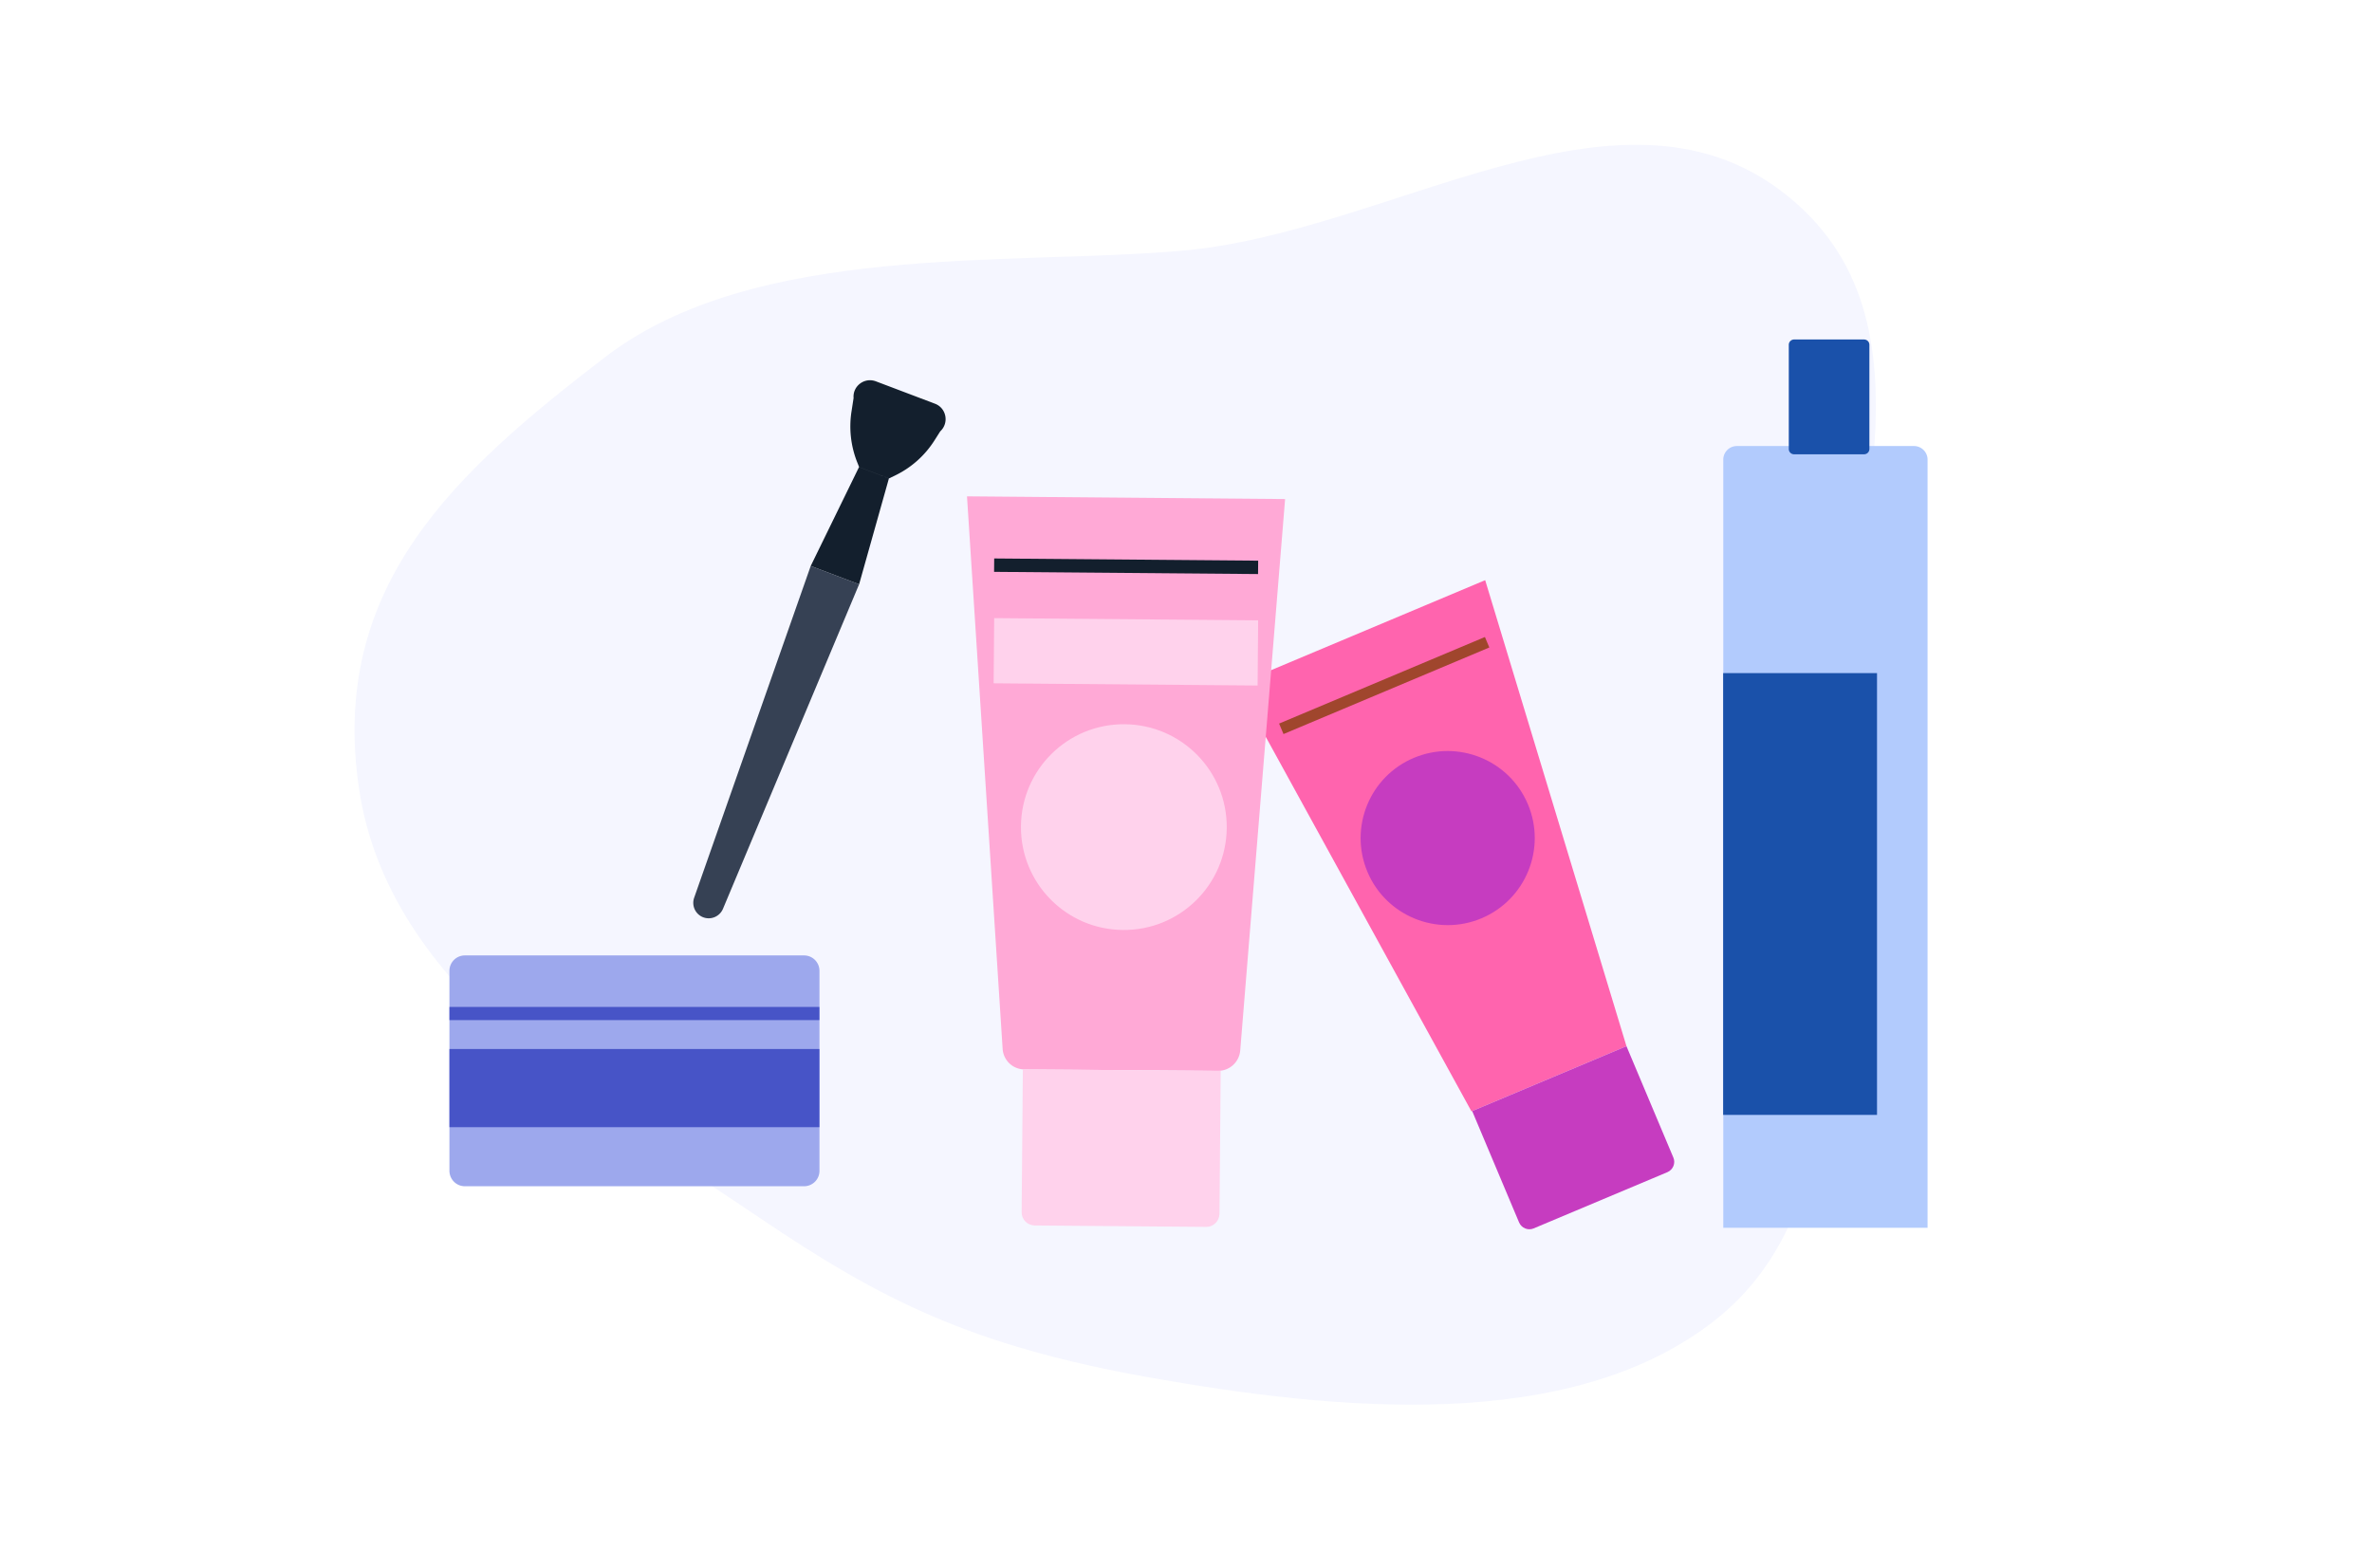 <svg width="475" height="314" fill="none" xmlns="http://www.w3.org/2000/svg">
	<path fill="#fff" d="M0 0h475v314H0z"/>
	<path fill-rule="evenodd" clip-rule="evenodd" d="M236.61 50.228c41.732-3.596 87.073-37.203 120.297-11.813 33.56 25.647 12.32 72.547 9.812 114.585-2.305 38.634 7.201 87.447-23.298 111.453-29.062 22.875-76.217 17.967-112.702 11.547-36.485-6.42-54.593-15.865-78.5-32-33.541-22.638-74.276-45.966-80.295-85.854C65.777 117.409 91.219 94.5 121.219 71.5c30.001-23 80.39-18.255 115.391-21.272Z" fill="#F5F6FF"/>
	<path d="M140.825 183.735a3.105 3.105 0 0 0 3.95-1.692l27.266-65.012-9.693-3.668-23.337 66.443a3.094 3.094 0 0 0 1.814 3.929Z" fill="#364154"/>
	<path d="m172.021 93.553 5.986 2.277-5.965 21.201-9.694-3.668 9.673-19.81ZM175.406 76.383l11.81 4.474c2.317.867 2.881 3.87 1.068 5.542l-1.189 1.874a19.244 19.244 0 0 1-7.699 6.892l-1.37.665-5.985-2.277-.343-.867a19.438 19.438 0 0 1-1.189-10.217l.423-2.74c-.201-2.419 2.197-4.213 4.474-3.346Z" fill="#131F2D"/>
	<path d="M93.083 237.603h67.934a3.083 3.083 0 0 0 3.084-3.083v-40.063a3.083 3.083 0 0 0-3.084-3.083H93.083A3.083 3.083 0 0 0 90 194.457v40.063c.02 1.713 1.39 3.083 3.083 3.083Z" fill="#9DA8ED"/>
	<path d="M90.004 225.774h74.081v-15.658h-74.08v15.658ZM90.004 204.328h74.081v-2.64h-74.08v2.64Z" fill="#4754C7"/>
	<path d="m294.669 222.61 31.035-13.059-28.294-93.346-49.696 20.898 46.955 85.507Z" fill="#FF64AE"/>
	<path d="M296.665 183.937c8.867-3.728 13.038-13.945 9.31-22.832-3.728-8.867-13.945-13.039-22.833-9.311-8.867 3.728-13.038 13.946-9.31 22.833 3.728 8.867 13.966 13.039 22.833 9.31Z" fill="#C63CC0"/>
	<path d="m257.026 147.031 41.217-17.342-.883-2.099-41.217 17.342.883 2.099Z" fill="#A0462D"/>
	<path d="m307.124 246.047 26.783-11.265c1.128-.484 1.672-1.794 1.189-2.922l-9.391-22.309-30.894 12.998 9.391 22.309c.484 1.129 1.794 1.673 2.922 1.189Z" fill="#C63CC0"/>
	<path d="m205.171 214.206 38.733.282c2.317.021 4.252-1.753 4.454-4.07l8.988-110.456-63.702-.544 7.134 110.637a4.397 4.397 0 0 0 4.393 4.151Z" fill="#FFA9D6"/>
	<path d="M224.881 186.275c11.386.101 20.676-9.049 20.777-20.435.101-11.386-9.048-20.676-20.435-20.777-11.386-.101-20.676 9.049-20.777 20.435-.101 11.386 9.049 20.696 20.435 20.777Z" fill="#FFD2EC"/>
	<path d="m199.069 114.541 52.86.443.022-2.68-52.86-.444-.022 2.681Z" fill="#131F2D"/>
	<path d="m198.978 136.867 52.86.443.11-13.059-52.86-.443-.11 13.059ZM207.207 245.463l34.34.282c1.451.02 2.64-1.169 2.66-2.62l.242-28.617-39.62-.322-.242 28.617c-.02 1.451 1.149 2.64 2.62 2.66Z" fill="#FFD2EC"/>
	<path d="M345.071 245.926h40.93V92.062c0-1.511-1.23-2.72-2.721-2.72h-35.468a2.722 2.722 0 0 0-2.721 2.72v153.864h-.02Z" fill="#B2CBFD"/>
	<path d="M359.278 90.994h14.006c.605 0 1.068-.484 1.068-1.068V69.068c0-.605-.483-1.068-1.068-1.068h-14.006c-.604 0-1.068.484-1.068 1.068v20.838a1.055 1.055 0 0 0 1.068 1.088ZM345.065 223.311h30.813v-88.49h-30.813v88.49Z" fill="#1A51AA"/>
</svg>
